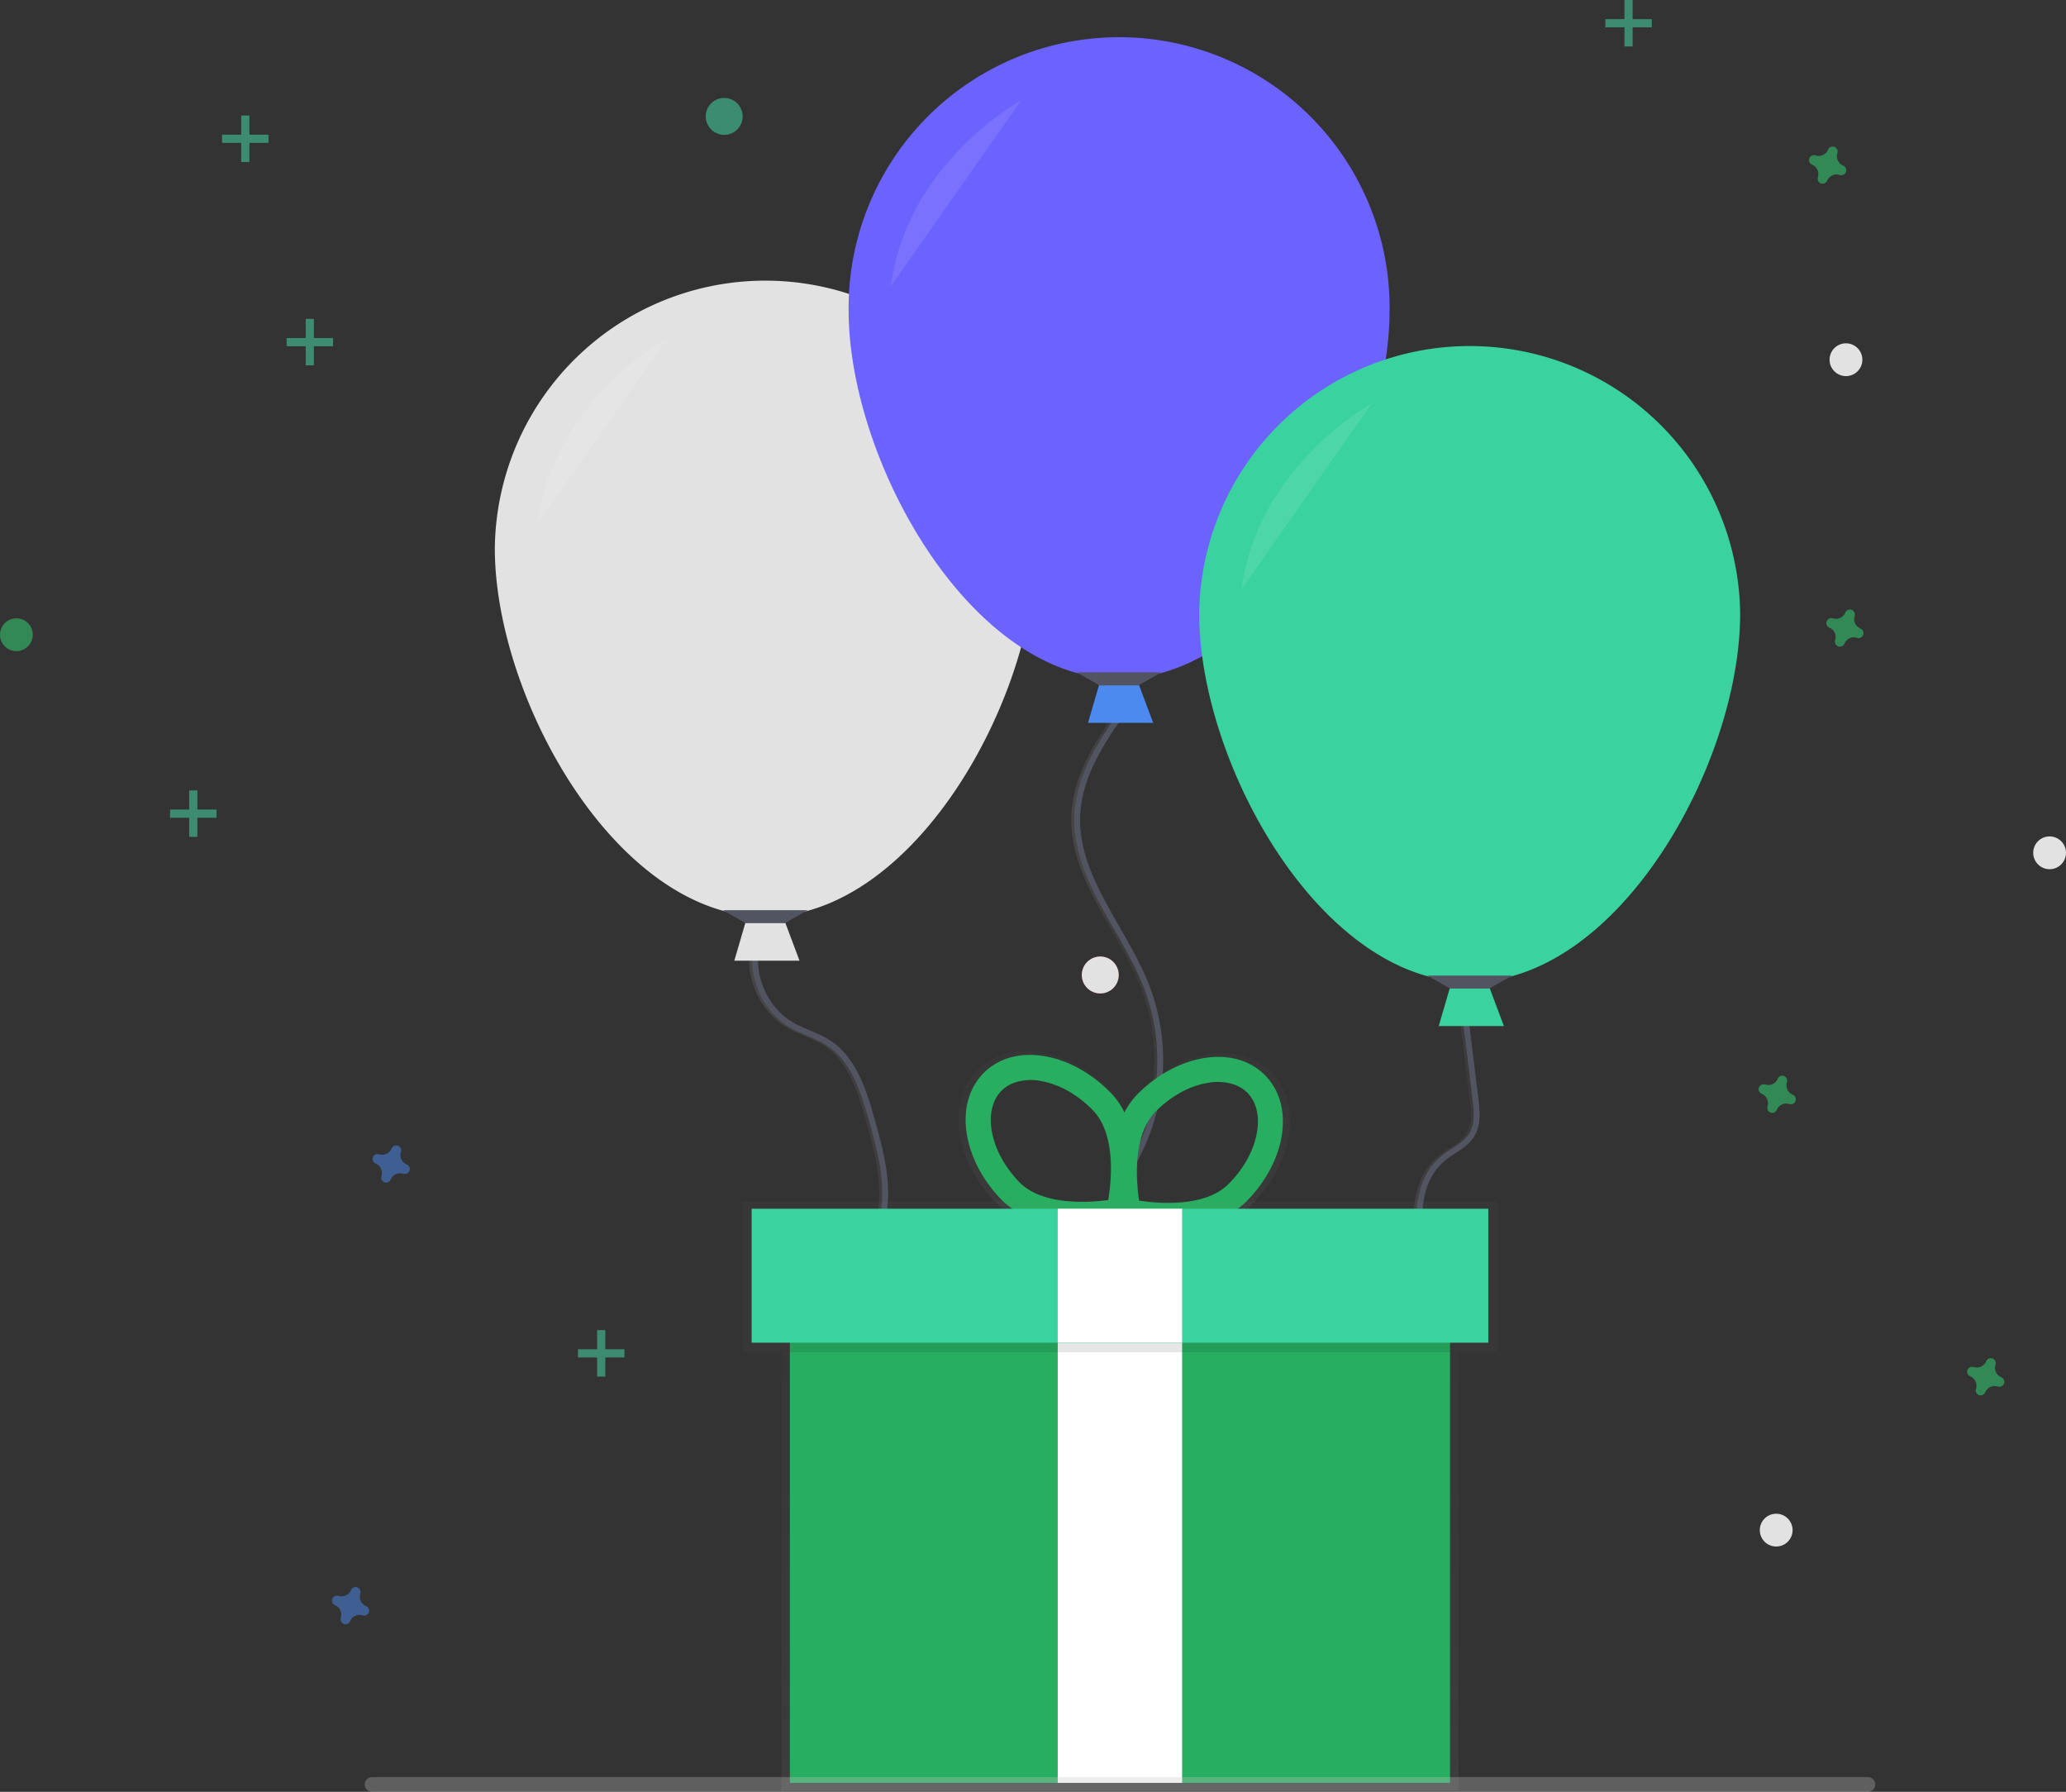 <svg id="Camada_1" data-name="Camada 1" xmlns="http://www.w3.org/2000/svg" xmlns:xlink="http://www.w3.org/1999/xlink" viewBox="0 0 701.77 608.51"><rect x="0" y="0" width="701.77" height="608.51" fill="#333333" stroke="none"/><defs><style>.cls-1,.cls-3,.cls-4,.cls-6,.cls-7{opacity:0.5;}.cls-2,.cls-7{fill:#47e6b1;}.cls-14,.cls-3{fill:#4d8af0;}.cls-13,.cls-21,.cls-3,.cls-6,.cls-7{isolation:isolate;}.cls-4{fill:#34e079;}.cls-5{fill:#e2e2e2;}.cls-6{fill:#f55f44;}.cls-10,.cls-11,.cls-22,.cls-8,.cls-9{fill:none;stroke-miterlimit:10;}.cls-10,.cls-11,.cls-8,.cls-9{stroke-width:2px;}.cls-8{stroke:url(#Gradiente_sem_nome);}.cls-9{stroke:#535461;}.cls-10{stroke:url(#Gradiente_sem_nome_2);}.cls-11{stroke:url(#Gradiente_sem_nome_3);}.cls-12{fill:#535461;}.cls-13,.cls-20{fill:#fff;}.cls-13,.cls-21{opacity:0.1;}.cls-15{fill:#6c63ff;}.cls-16{fill:#3ad29f;}.cls-17{fill:url(#Gradiente_sem_nome_5);}.cls-18{fill:#27ae60;}.cls-19{fill:url(#Gradiente_sem_nome_6);}.cls-22{stroke:#c4c4c4;stroke-linecap:round;stroke-width:5px;opacity:0.3;}</style><linearGradient id="Gradiente_sem_nome" x1="434.86" y1="113.19" x2="532.11" y2="113.19" gradientTransform="matrix(1, 0, 0, -1, -180.4, 524.47)" gradientUnits="userSpaceOnUse"><stop offset="0" stop-color="gray" stop-opacity="0.25"/><stop offset="0.54" stop-color="gray" stop-opacity="0.12"/><stop offset="1" stop-color="gray" stop-opacity="0.1"/></linearGradient><linearGradient id="Gradiente_sem_nome_2" x1="544.29" y1="152.97" x2="574.51" y2="152.97" xlink:href="#Gradiente_sem_nome"/><linearGradient id="Gradiente_sem_nome_3" x1="652.77" y1="98.73" x2="681.98" y2="98.73" xlink:href="#Gradiente_sem_nome"/><linearGradient id="Gradiente_sem_nome_5" x1="562.29" y1="106.07" x2="562.29" y2="167.52" xlink:href="#Gradiente_sem_nome"/><linearGradient id="Gradiente_sem_nome_6" x1="380.42" y1="2.92" x2="380.42" y2="202.96" gradientTransform="matrix(1, 0, 0, -1, 0, 610.93)" xlink:href="#Gradiente_sem_nome"/></defs><title>aniversario-ilustration</title><g class="cls-1"><rect class="cls-2" x="103.84" y="108.3" width="2.78" height="15.78"/><rect class="cls-2" x="97.35" y="114.8" width="15.78" height="2.78"/></g><g class="cls-1"><rect class="cls-2" x="202.83" y="451.72" width="2.78" height="15.78"/><rect class="cls-2" x="196.32" y="458.22" width="15.78" height="2.78"/></g><g class="cls-1"><rect class="cls-2" x="64.27" y="268.43" width="2.78" height="15.78"/><rect class="cls-2" x="57.78" y="274.93" width="15.78" height="2.78"/></g><g class="cls-1"><rect class="cls-2" x="551.79" width="2.78" height="15.78"/><rect class="cls-2" x="545.3" y="6.5" width="15.78" height="2.78"/></g><g class="cls-1"><rect class="cls-2" x="81.93" y="39.24" width="2.78" height="15.78"/><rect class="cls-2" x="75.42" y="45.74" width="15.78" height="2.78"/></g><path class="cls-3" d="M138.06,395.41a3.41,3.41,0,0,1-1.9-4.12,1.61,1.61,0,0,0,.08-.38h0a1.68,1.68,0,0,0-1.41-1.9,1.67,1.67,0,0,0-1.66.77h0a1.35,1.35,0,0,0-.19.33,3.43,3.43,0,0,1-4.13,1.9,1.53,1.53,0,0,0-.37-.08h0a1.67,1.67,0,0,0-1.14,3.07h0a1.41,1.41,0,0,0,.34.19,3.42,3.42,0,0,1,1.89,4.13,1.51,1.51,0,0,0-.07.37h0a1.66,1.66,0,0,0,1.41,1.9,1.68,1.68,0,0,0,1.66-.76h0a2.17,2.17,0,0,0,.19-.33,3.4,3.4,0,0,1,4.12-1.9,1.59,1.59,0,0,0,.38.07h0a1.67,1.67,0,0,0,1.14-3.07h0A2.27,2.27,0,0,0,138.06,395.41Z"/><path class="cls-3" d="M124.26,545.39a3.41,3.41,0,0,1-1.89-4.12,2.53,2.53,0,0,0,.07-.38h0a1.67,1.67,0,0,0-3.07-1.14h0a1.63,1.63,0,0,0-.19.34,3.41,3.41,0,0,1-4.11,1.9,1.69,1.69,0,0,0-.38-.07h0a1.67,1.67,0,0,0-1.14,3.07h0a2.27,2.27,0,0,0,.34.19,3.41,3.41,0,0,1,1.89,4.12,1.59,1.59,0,0,0-.07.38h0a1.67,1.67,0,0,0,3.07,1.14h0a2.27,2.27,0,0,0,.19-.34,3.41,3.41,0,0,1,4.12-1.9,1.72,1.72,0,0,0,.38.08h0a1.68,1.68,0,0,0,1.9-1.41,1.66,1.66,0,0,0-.76-1.66h0A1.51,1.51,0,0,0,124.26,545.39Z"/><path class="cls-4" d="M631.86,213.41a3.42,3.42,0,0,1-1.9-4.13,1.61,1.61,0,0,0,.07-.37h0a1.66,1.66,0,0,0-1.41-1.9,1.68,1.68,0,0,0-1.66.76h0a2.17,2.17,0,0,0-.19.33,3.41,3.41,0,0,1-4.11,1.91,1.69,1.69,0,0,0-.38-.07h0a1.67,1.67,0,0,0-1.14,3.06h0a1.68,1.68,0,0,0,.34.2,3.41,3.41,0,0,1,1.9,4.12,1.61,1.61,0,0,0-.08.38h0a1.67,1.67,0,0,0,3.07,1.13h0a1.35,1.35,0,0,0,.19-.33,3.4,3.4,0,0,1,4.12-1.9,2.57,2.57,0,0,0,.38.08h0a1.68,1.68,0,0,0,1.9-1.41,1.66,1.66,0,0,0-.76-1.66h0A1.68,1.68,0,0,0,631.86,213.41Z"/><path class="cls-4" d="M608.88,371.74a3.42,3.42,0,0,1-1.89-4.13,1.51,1.51,0,0,0,.07-.37h0a1.66,1.66,0,0,0-1.41-1.9,1.68,1.68,0,0,0-1.66.76h0a2.27,2.27,0,0,0-.19.34,3.41,3.41,0,0,1-4.12,1.89,1.59,1.59,0,0,0-.38-.07h0a1.67,1.67,0,0,0-1.14,3.07h0a2.27,2.27,0,0,0,.34.19,3.41,3.41,0,0,1,1.9,4.12,1.61,1.61,0,0,0-.08.38h0a1.68,1.68,0,0,0,1.41,1.9,1.66,1.66,0,0,0,1.66-.76h0a1.63,1.63,0,0,0,.19-.34,3.42,3.42,0,0,1,4.12-1.9,1.72,1.72,0,0,0,.38.08h0a1.68,1.68,0,0,0,1.9-1.41,1.66,1.66,0,0,0-.76-1.66h0A1.63,1.63,0,0,0,608.88,371.74Z"/><path class="cls-4" d="M626,56.2a3.41,3.41,0,0,1-1.9-4.12,1.61,1.61,0,0,0,.08-.38h0a1.67,1.67,0,0,0-3.07-1.13h0a1.35,1.35,0,0,0-.19.33,3.42,3.42,0,0,1-4.13,1.9,1.53,1.53,0,0,0-.37-.08h0a1.67,1.67,0,0,0-1.14,3.07h0a1.9,1.9,0,0,0,.34.2,3.4,3.4,0,0,1,1.89,4.12,1.61,1.61,0,0,0-.07.37h0a1.66,1.66,0,0,0,1.41,1.9,1.68,1.68,0,0,0,1.66-.76h0a1.77,1.77,0,0,0,.19-.33,3.4,3.4,0,0,1,4.12-1.9,1.59,1.59,0,0,0,.38.07h0a1.67,1.67,0,0,0,1.9-1.41,1.65,1.65,0,0,0-.76-1.65h0A1.68,1.68,0,0,0,626,56.2Z"/><path class="cls-4" d="M679.7,467.67a3.41,3.41,0,0,1-1.89-4.12,1.59,1.59,0,0,0,.07-.38h0a1.67,1.67,0,0,0-3.07-1.14h0a2.27,2.27,0,0,0-.19.34,3.41,3.41,0,0,1-4.12,1.9,1.61,1.61,0,0,0-.38-.08h0a1.68,1.68,0,0,0-1.9,1.41,1.66,1.66,0,0,0,.76,1.66h0a1.63,1.63,0,0,0,.34.19,3.43,3.43,0,0,1,1.9,4.13,1.53,1.53,0,0,0-.08.37h0a1.67,1.67,0,0,0,3.07,1.14h0a1.63,1.63,0,0,0,.19-.34,3.42,3.42,0,0,1,4.13-1.89,1.51,1.51,0,0,0,.37.07h0a1.66,1.66,0,0,0,1.9-1.41,1.68,1.68,0,0,0-.76-1.66h0A1.86,1.86,0,0,0,679.7,467.67Z"/><circle class="cls-4" cx="5.57" cy="215.56" r="5.57"/><circle class="cls-5" cx="627.03" cy="122.16" r="5.57"/><circle class="cls-6" cx="373.73" cy="331.11" r="6.27"/><circle class="cls-5" cx="373.73" cy="331.11" r="6.27"/><circle class="cls-5" cx="696.2" cy="289.62" r="5.57"/><circle class="cls-7" cx="245.99" cy="39.53" r="6.27"/><circle class="cls-5" cx="603.33" cy="519.64" r="5.57"/><path class="cls-8" d="M256.47,319.06c-3.29,10.69,1.67,23.33,11.32,29,4,2.36,8.7,3.55,12.62,6.11,8.52,5.55,11.89,16.18,14.65,26,3.18,11.25,6.37,23.14,3.46,34.45-1.86,7.22-6.08,13.6-8.48,20.66A43,43,0,0,0,288,453.6c.35,3.29,1.17,6.69,3.43,9.14,3.26,3.52,8.51,4,13.23,4.89a64.2,64.2,0,0,1,46.16,35.74"/><path class="cls-9" d="M257.48,319.06c-3.29,10.69,1.68,23.33,11.32,29,4.05,2.36,8.7,3.55,12.62,6.11,8.53,5.55,11.89,16.18,14.66,26,3.17,11.25,6.36,23.14,3.45,34.45-1.86,7.22-6.08,13.6-8.48,20.66A43,43,0,0,0,289,453.6c.35,3.29,1.17,6.69,3.43,9.14,3.26,3.52,8.51,4,13.23,4.89a64.18,64.18,0,0,1,46.16,35.74"/><path class="cls-10" d="M382.2,239.11c-8.13,11.33-16.57,23.52-17.26,37.45-1.06,21.4,16.05,38.9,23.7,58.92a70.05,70.05,0,0,1-2.35,54.77c-3.73,7.71-9.05,15.37-8.36,23.91.39,5.21,3,9.95,5.1,14.74A83.11,83.11,0,0,1,378.2,504"/><path class="cls-9" d="M383.2,239.11c-8.12,11.37-16.56,23.52-17.27,37.45-1.06,21.4,16.06,38.9,23.7,58.92a70,70,0,0,1-2.35,54.77c-3.73,7.71-9,15.37-8.36,23.91.39,5.21,3,9.95,5.1,14.74A83.11,83.11,0,0,1,379.2,504"/><path class="cls-11" d="M496.24,341l3.93,32c.52,4.25,1,8.89-1.32,12.54-2.16,3.44-6.23,5.08-9.39,7.62-10.38,8.36-9.43,24.34-5.85,37.17s8.73,26.61,3.75,39c-2.05,5.09-5.68,9.38-8.36,14.17a43.33,43.33,0,0,0-5.18,26.91"/><path class="cls-9" d="M497.22,341l3.93,32c.52,4.25,1,8.89-1.32,12.54-2.16,3.44-6.23,5.08-9.39,7.62-10.38,8.36-9.43,24.34-5.85,37.17s8.73,26.61,3.75,39c-2.06,5.09-5.68,9.38-8.36,14.17a43.41,43.41,0,0,0-5.19,26.91"/><polygon class="cls-5" points="271.57 326.25 249.43 326.25 253.31 312.97 266.59 312.97 271.57 326.25"/><path class="cls-5" d="M351.82,186.23C351.82,237,310.68,311.3,260,311.3S168.08,237,168.08,186.23a91.88,91.88,0,0,1,183.75,0Z"/><polygon class="cls-12" points="266.59 313.52 253.31 313.52 245.56 309.1 274.34 309.1 266.59 313.52"/><path class="cls-13" d="M226.74,114.83s-38.74,21-44.27,63.09"/><polygon class="cls-14" points="391.71 245.48 369.57 245.48 373.45 232.2 386.73 232.2 391.71 245.48"/><path class="cls-15" d="M472,105.47c0,50.74-41.13,125.07-91.87,125.07s-91.87-74.34-91.87-125.07a91.88,91.88,0,1,1,183.75,0Z"/><polygon class="cls-12" points="386.73 232.76 373.45 232.76 365.7 228.32 394.48 228.32 386.73 232.76"/><path class="cls-13" d="M346.88,34.07s-38.74,21-44.27,63.09"/><polygon class="cls-16" points="510.84 348.46 488.7 348.46 492.58 335.18 505.86 335.18 510.84 348.46"/><path class="cls-16" d="M591.09,208.44c0,50.74-41.14,125.07-91.87,125.07s-91.88-74.33-91.88-125.07a91.88,91.88,0,0,1,183.75,0Z"/><polygon class="cls-12" points="505.86 335.73 492.58 335.73 484.83 331.31 513.61 331.31 505.86 335.73"/><path class="cls-13" d="M466,137s-38.74,21-44.27,63.09"/><g class="cls-1"><path class="cls-17" d="M431.84,364.12c-5.33-5.34-13.1-7.47-21.88-6-8.21,1.39-16.43,5.86-23.14,12.55a27.08,27.08,0,0,0-4.84,6.64,27,27,0,0,0-4.8-6.89h0c-6.59-6.81-14.73-11.4-22.95-12.91-8.75-1.67-16.55.36-22,5.61s-7.65,13-6.3,21.79c1.28,8.23,5.61,16.51,12.2,23.31,13.87,14.31,41.54,8.72,42.71,8.47l.34-.07,1.07.24c1.17.27,28.74,6.33,42.84-7.74,6.69-6.69,11.18-14.89,12.61-23.1C439.26,377.24,437.16,369.47,431.84,364.12Zm-55.63,44.32c-6.69.9-23.35,2.12-31.62-6.41-5.32-5.5-8.8-12-9.8-18.48-.9-5.86.4-10.88,3.7-14a12.41,12.41,0,0,1,4.51-2.76,18.63,18.63,0,0,1,9.63-.48c6.39,1.19,12.84,4.87,18.16,10.37,8.27,8.48,6.53,25.13,5.42,31.79ZM429,384.52c-1.11,6.4-4.7,12.91-10.11,18.3-8.43,8.36-25.09,6.88-31.74,5.85-1-6.69-2.45-23.32,6-31.71,5.42-5.4,11.93-9,18.34-10a18.65,18.65,0,0,1,9.63.65,12.51,12.51,0,0,1,4.46,2.85c3.23,3.23,4.45,8.23,3.45,14.09Z"/></g><path class="cls-18" d="M383.58,414.88l-2.64.55c-1.12.23-27.59,5.58-40.86-8.11-6.31-6.51-10.45-14.43-11.71-22.31-1.3-8.42.84-15.82,6-20.85s12.65-6.93,21-5.37c7.84,1.47,15.63,5.86,21.94,12.37h0c13.26,13.69,7.09,40,6.82,41.1Zm-38.91-47.24a11.89,11.89,0,0,0-4.32,2.64c-3.14,3.05-4.39,7.82-3.53,13.43.95,6.15,4.28,12.43,9.37,17.69,7.92,8.17,23.87,7,30.26,6.14,1.07-6.37,2.74-22.27-5.18-30.44h0c-5.09-5.25-11.26-8.78-17.39-9.92A17.79,17.79,0,0,0,344.67,367.64Z"/><path class="cls-18" d="M379.67,415l-.59-2.63c-.25-1.12-6-27.52,7.53-41h0c6.42-6.39,14.28-10.65,22.14-12,8.36-1.42,15.83.61,20.9,5.73s7.11,12.54,5.67,20.91c-1.36,7.85-5.64,15.7-12.06,22.1-13.5,13.45-39.88,7.65-41,7.4Zm39.72-46.61a17.76,17.76,0,0,0-9.2-.62c-6.14,1-12.37,4.45-17.56,9.61h0c-8.06,8-6.69,24-5.71,30.35,6.38,1,22.31,2.42,30.36-5.61,5.18-5.17,8.61-11.39,9.67-17.56,1-5.6-.21-10.39-3.3-13.49A11.88,11.88,0,0,0,419.39,368.39Z"/><g class="cls-1"><polygon class="cls-19" points="508.79 407.96 252.06 407.96 252.06 459.33 265.39 459.33 265.39 608.01 495.45 608.01 495.45 459.33 508.79 459.33 508.79 407.96"/></g><rect class="cls-18" x="268.3" y="423.49" width="224.24" height="181.99"/><rect class="cls-20" x="359.29" y="455.99" width="42.25" height="149.48"/><rect class="cls-21" x="268.3" y="413.74" width="224.24" height="45.5"/><rect class="cls-16" x="255.31" y="410.49" width="250.23" height="45.5"/><rect class="cls-20" x="359.29" y="410.49" width="42.25" height="45.5"/><line class="cls-22" x1="126.37" y1="606.01" x2="634.47" y2="606.01"/></svg>
